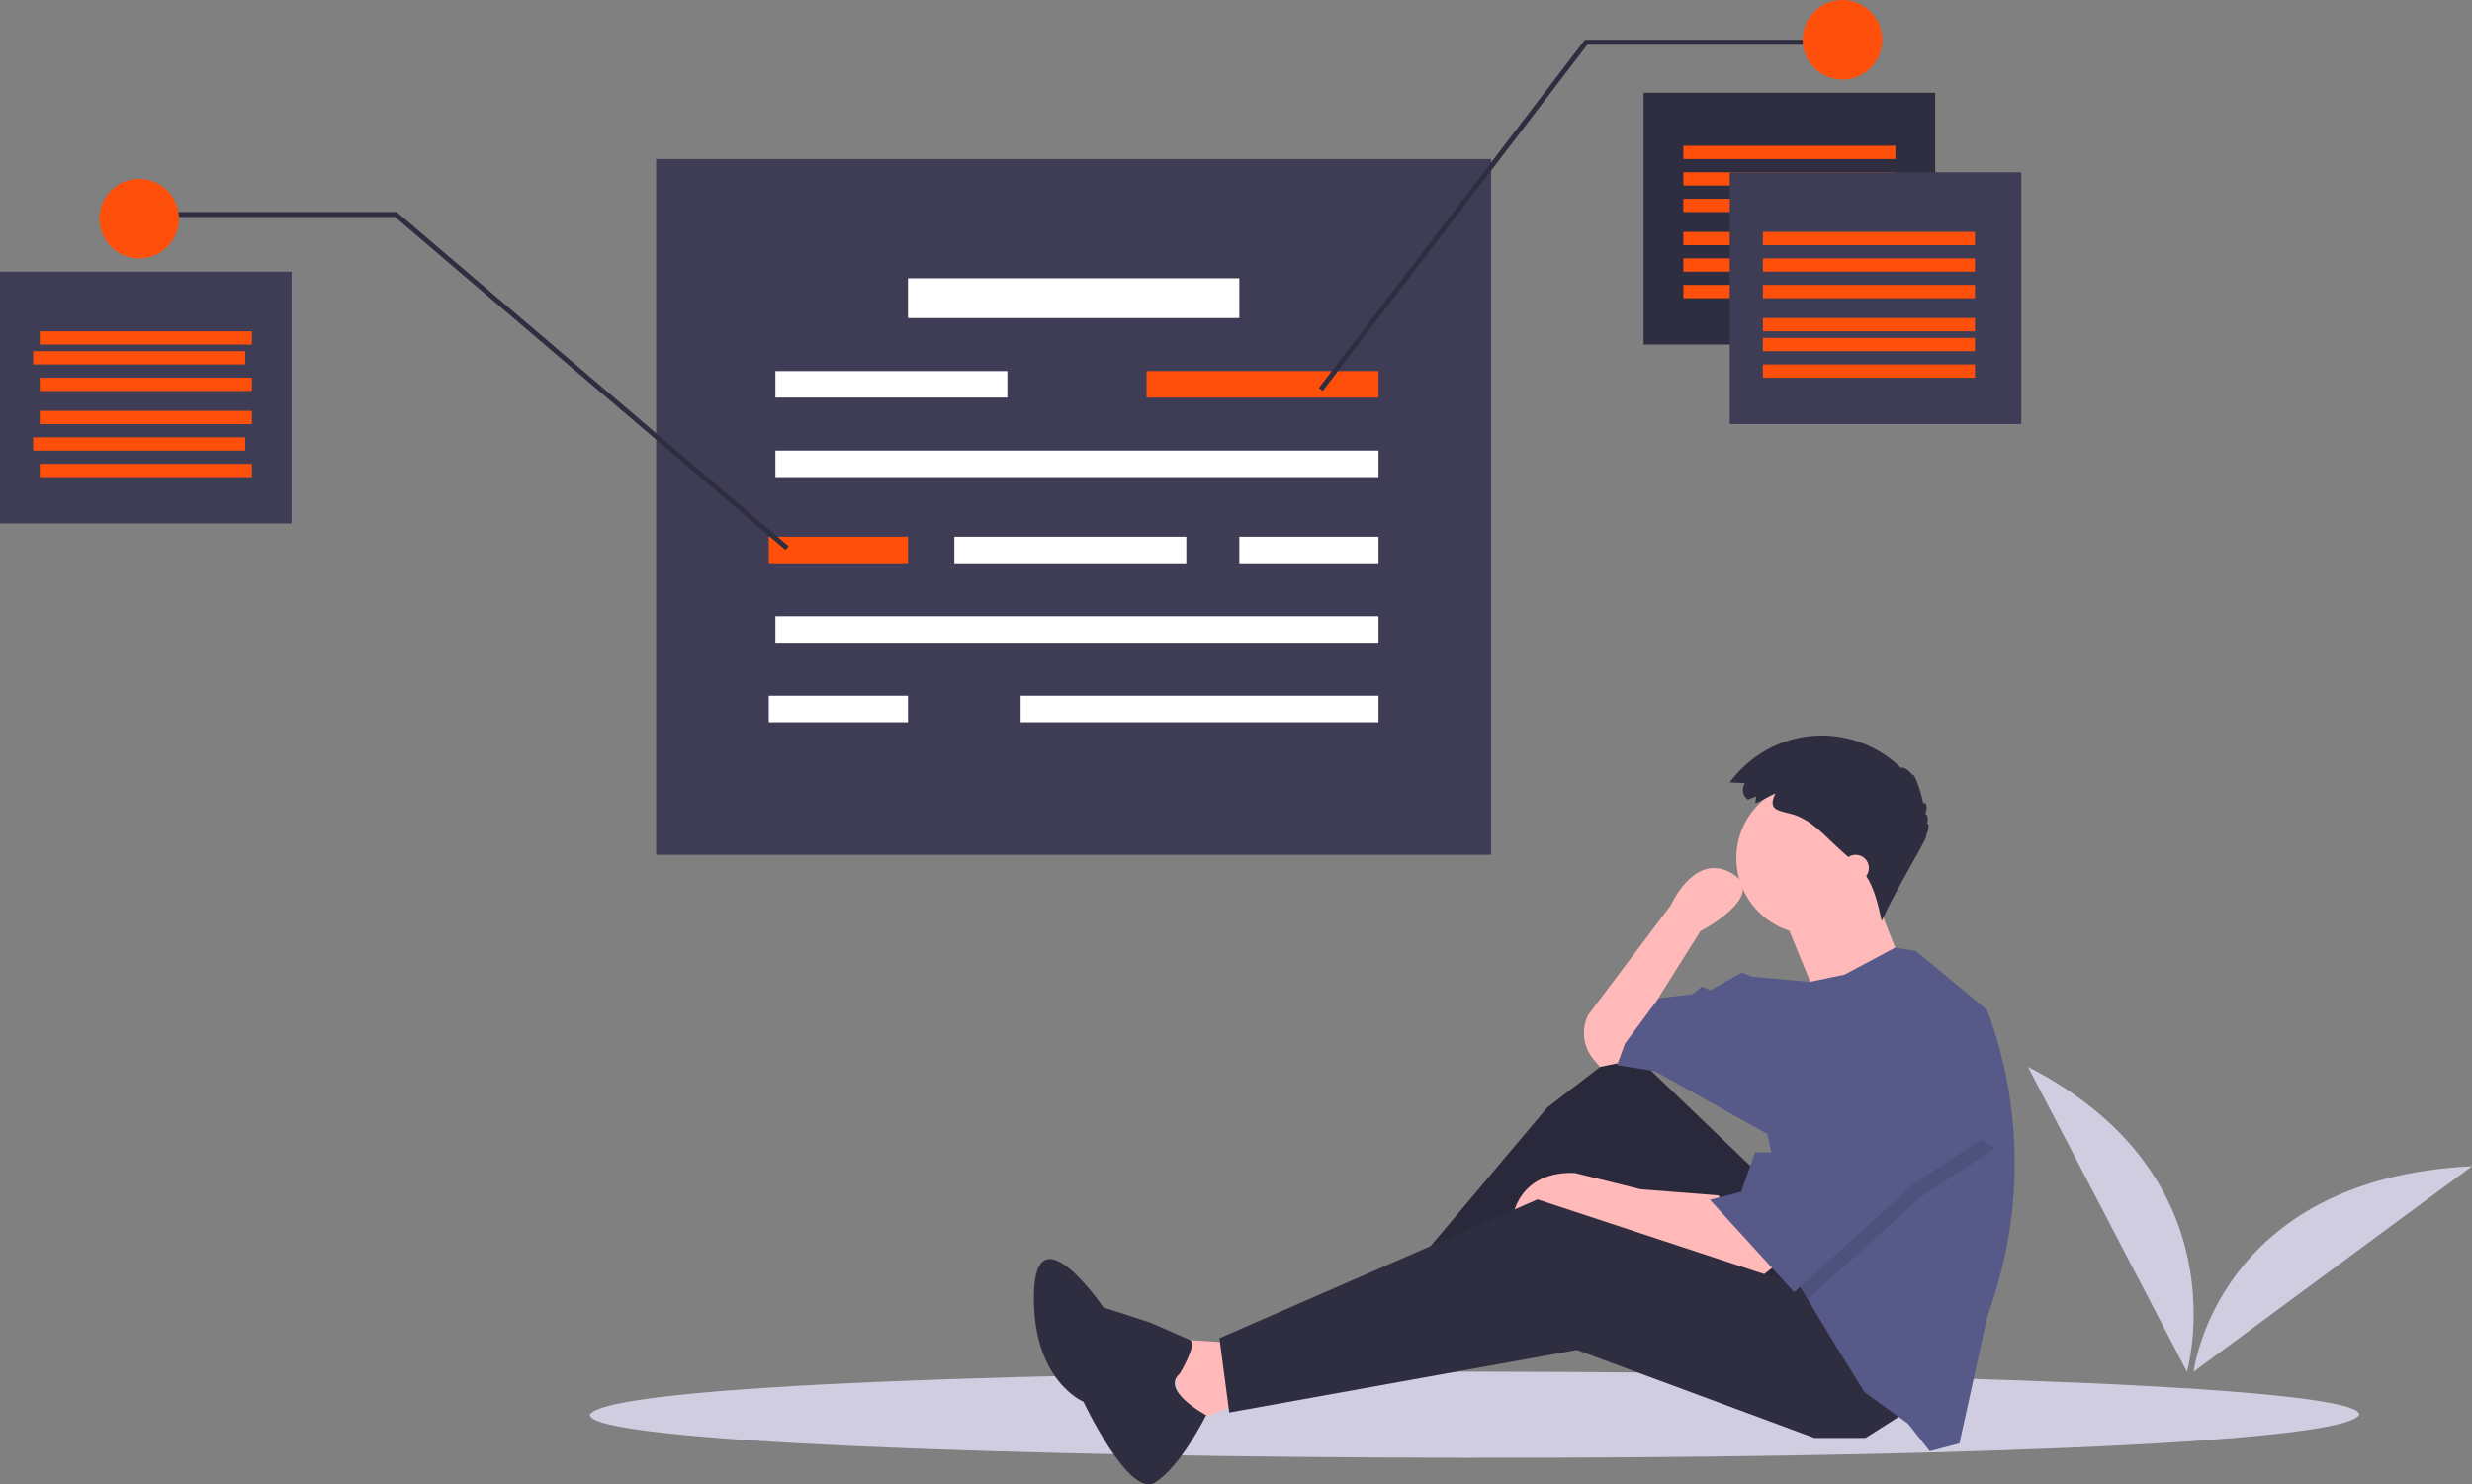<?xml version="1.0" encoding="UTF-8"?>
<svg width="373px" height="224px" viewBox="0 0 373 224" version="1.1" xmlns="http://www.w3.org/2000/svg" xmlns:xlink="http://www.w3.org/1999/xlink">
    <rect x="0" y="0" width="373" height="224" fill="#808080" stroke="none"/>
    <!-- Generator: Sketch 64 (93537) - https://sketch.com -->
    <title>undraw_annotation_7das</title>
    <desc>Created with Sketch.</desc>
    <g id="Website" stroke="none" stroke-width="1" fill="none" fill-rule="evenodd">
        <g id="Desktop---Diensten" transform="translate(-326, -426)" fill-rule="nonzero">
            <g id="undraw_annotation_7das" transform="translate(326, 426)">
                <path d="M356,213.5 C351.001,222.542 88.603,221.783 89,213.5 C93.999,204.458 356.397,205.217 356,213.5 Z" id="Path" fill="#D0CDE1"></path>
                <rect id="Rectangle" fill="#2F2E41" x="248" y="14" width="44" height="38"></rect>
                <rect id="Rectangle" fill="#3F3D56" x="99" y="24" width="126" height="105"></rect>
                <rect id="Rectangle" fill="#FFFFFF" x="137" y="42" width="50" height="6"></rect>
                <rect id="Rectangle" fill="#FFFFFF" x="117" y="56" width="35" height="4"></rect>
                <rect id="Rectangle" fill="#FFFFFF" x="144" y="81" width="35" height="4"></rect>
                <rect id="Rectangle" fill="#FF500B" x="173" y="56" width="35" height="4"></rect>
                <rect id="Rectangle" fill="#FF500B" x="254" y="35" width="32" height="2"></rect>
                <rect id="Rectangle" fill="#FF500B" x="254" y="39" width="32" height="2"></rect>
                <rect id="Rectangle" fill="#FF500B" x="254" y="43" width="32" height="2"></rect>
                <rect id="Rectangle" fill="#FF500B" x="254" y="22" width="32" height="2"></rect>
                <rect id="Rectangle" fill="#FF500B" x="254" y="26" width="32" height="2"></rect>
                <rect id="Rectangle" fill="#FF500B" x="254" y="30" width="32" height="2"></rect>
                <rect id="Rectangle" fill="#3F3D56" x="261" y="26" width="44" height="38"></rect>
                <rect id="Rectangle" fill="#FF500B" x="266" y="48" width="32" height="2"></rect>
                <rect id="Rectangle" fill="#FF500B" x="266" y="51" width="32" height="2"></rect>
                <rect id="Rectangle" fill="#FF500B" x="266" y="55" width="32" height="2"></rect>
                <rect id="Rectangle" fill="#FF500B" x="266" y="35" width="32" height="2"></rect>
                <rect id="Rectangle" fill="#FF500B" x="266" y="39" width="32" height="2"></rect>
                <rect id="Rectangle" fill="#FF500B" x="266" y="43" width="32" height="2"></rect>
                <rect id="Rectangle" fill="#3F3D56" x="0" y="41" width="44" height="38"></rect>
                <rect id="Rectangle" fill="#FF500B" x="6" y="62" width="32" height="2"></rect>
                <rect id="Rectangle" fill="#FF500B" x="5" y="66" width="32" height="2"></rect>
                <rect id="Rectangle" fill="#FF500B" x="6" y="70" width="32" height="2"></rect>
                <rect id="Rectangle" fill="#FF500B" x="6" y="50" width="32" height="2"></rect>
                <rect id="Rectangle" fill="#FF500B" x="5" y="53" width="32" height="2"></rect>
                <rect id="Rectangle" fill="#FF500B" x="6" y="57" width="32" height="2"></rect>
                <rect id="Rectangle" fill="#FFFFFF" x="117" y="68" width="91" height="4"></rect>
                <rect id="Rectangle" fill="#FF500B" x="116" y="81" width="21" height="4"></rect>
                <rect id="Rectangle" fill="#FFFFFF" x="116" y="105" width="21" height="4"></rect>
                <rect id="Rectangle" fill="#FFFFFF" x="187" y="81" width="21" height="4"></rect>
                <rect id="Rectangle" fill="#FFFFFF" x="117" y="93" width="91" height="4"></rect>
                <rect id="Rectangle" fill="#FFFFFF" x="154" y="105" width="54" height="4"></rect>
                <polygon id="Path" fill="#2F2E41" points="199.589 59 199 58.548 239.149 6 279 6 279 6.744 239.516 6.744"></polygon>
                <polygon id="Path" fill="#2F2E41" points="118.517 83 59.589 32.74 20 32.74 20 32 59.863 32 119 82.437"></polygon>
                <circle id="Oval" fill="#FF500B" cx="278" cy="6" r="6"></circle>
                <circle id="Oval" fill="#FF500B" cx="21" cy="33" r="6"></circle>
                <path d="M329.984,207 C329.984,207 338.54,177.688 306,161 L329.984,207 Z" id="Path" fill="#D0CDE1"></path>
                <path d="M331,207 C331,207 334.45,177.829 373,176 L331,207 Z" id="Path" fill="#D0CDE1"></path>
                <polygon id="Path" fill="#FFB9B9" points="184.864 202.578 176 202 178.955 215 189 210.956"></polygon>
                <polygon id="Path" fill="#2F2E41" points="266.211 177.975 245.392 158 233.496 167.106 210 195.012 212.677 199.125 241.229 180.031 260.56 205 279 195.894"></polygon>
                <polygon id="Path" fill="#000000" opacity="0.1" points="266.211 177.975 245.392 158 233.496 167.106 210 195.012 212.677 199.125 241.229 180.031 260.56 205 279 195.894"></polygon>
                <path d="M268,190.847 L265.293,193 L243.338,185.312 L238.226,183.159 L228,185.312 C228,185.312 228,176.701 237.624,177.008 L247.549,179.468 L259.278,180.391 L268,190.847 Z" id="Path" fill="#FFB9B9"></path>
                <polygon id="Path" fill="#2F2E41" points="288 212.869 281.481 217 273.778 217 237.926 203.721 185.482 213.164 184 201.951 232 181 274.074 194.869"></polygon>
                <path d="M245.873,160.097 L241.416,161 L240.445,159.852 C238.873,157.993 238.554,155.361 239.634,153.171 L239.634,153.171 L252.111,136.611 C252.111,136.611 255.676,128.481 261.321,131.793 C266.966,135.105 256.568,140.525 256.568,140.525 L250.329,150.462 L250.923,155.58 L245.873,160.097 Z" id="Path" fill="#FFB9B9"></path>
                <circle id="Oval" fill="#FFB9B9" cx="273.5" cy="129.5" r="11.5"></circle>
                <path d="M269,138.035 L274.311,151 L287,145.573 C287,145.573 282.869,135.321 282.869,135.019 C282.869,134.718 269,138.035 269,138.035 Z" id="Path" fill="#FFB9B9"></path>
                <path d="M304,175.521 C304,182.516 302.892,189.468 300.718,196.121 L299.846,198.79 L295.665,217.811 L291.185,219 L287.9,214.839 L281.33,210.084 L276.552,202.356 L272.455,195.562 L271.176,193.44 L266.697,171.149 L249.674,161.638 L244,160.746 L245.195,157.477 L250.271,150.641 L255.348,150.047 L256.842,148.858 L258.036,149.452 L262.814,146.778 L264.308,147.372 L273.04,148.18 L278.344,147.075 L285.971,143 L289.095,143.508 L299.846,152.425 C302.594,159.818 304.001,167.638 304,175.521 L304,175.521 Z" id="Path" fill="#575A89"></path>
                <path d="M178.025,207.274 C178.025,207.274 180.727,202.764 179.586,202.237 C178.444,201.711 173.597,199.612 173.597,199.612 L166.488,197.292 C166.488,197.292 156.23,182.28 156.005,195.335 C155.78,208.389 163.474,211.527 163.474,211.527 C163.474,211.527 170.336,226.068 174.223,223.749 C178.11,221.431 182,213.559 182,213.559 C182,213.559 174.99,209.849 178.025,207.274 Z" id="Path" fill="#2F2E41"></path>
                <polygon id="Path" fill="#000000" opacity="0.1" points="301 173.307 289.703 180.758 272.84 196 271.568 193.872 268 175.989 268.892 175.989 278.108 159"></polygon>
                <polygon id="Path" fill="#575A89" points="277.225 157 268.056 173.922 264.803 173.922 262.732 179.86 258 181.047 270.718 195 288.761 178.672 300 171.25"></polygon>
                <path d="M264.985,120.188 L263.742,120.676 C263.355,120.409 263.09,119.995 263.007,119.526 C262.923,119.058 263.028,118.575 263.298,118.186 L261,118.076 C263.984,114.02 268.528,111.465 273.481,111.057 C278.434,110.65 283.321,112.429 286.903,115.945 C287.007,115.577 288.148,116.293 288.613,117.018 C288.77,116.42 289.839,119.313 290.217,121.357 C290.392,120.677 291.065,121.776 290.476,122.83 C290.849,122.775 291.018,123.75 290.729,124.294 C291.138,124.098 291.069,125.263 290.626,126.041 C291.209,125.989 286.025,134.201 283.926,139 C283.316,136.142 282.631,133.132 280.666,131.003 C280.331,130.641 279.966,130.311 279.6,129.982 L277.625,128.203 C275.328,126.133 273.239,123.579 270.179,122.806 C268.076,122.274 266.746,122.154 267.892,119.736 C266.857,120.177 265.89,120.833 264.845,121.242 C264.859,120.904 265.005,120.526 264.985,120.188 Z" id="Path" fill="#2F2E41"></path>
                <circle id="Oval" fill="#FFB9B9" cx="280" cy="131" r="2"></circle>
            </g>
        </g>
    </g>
</svg>